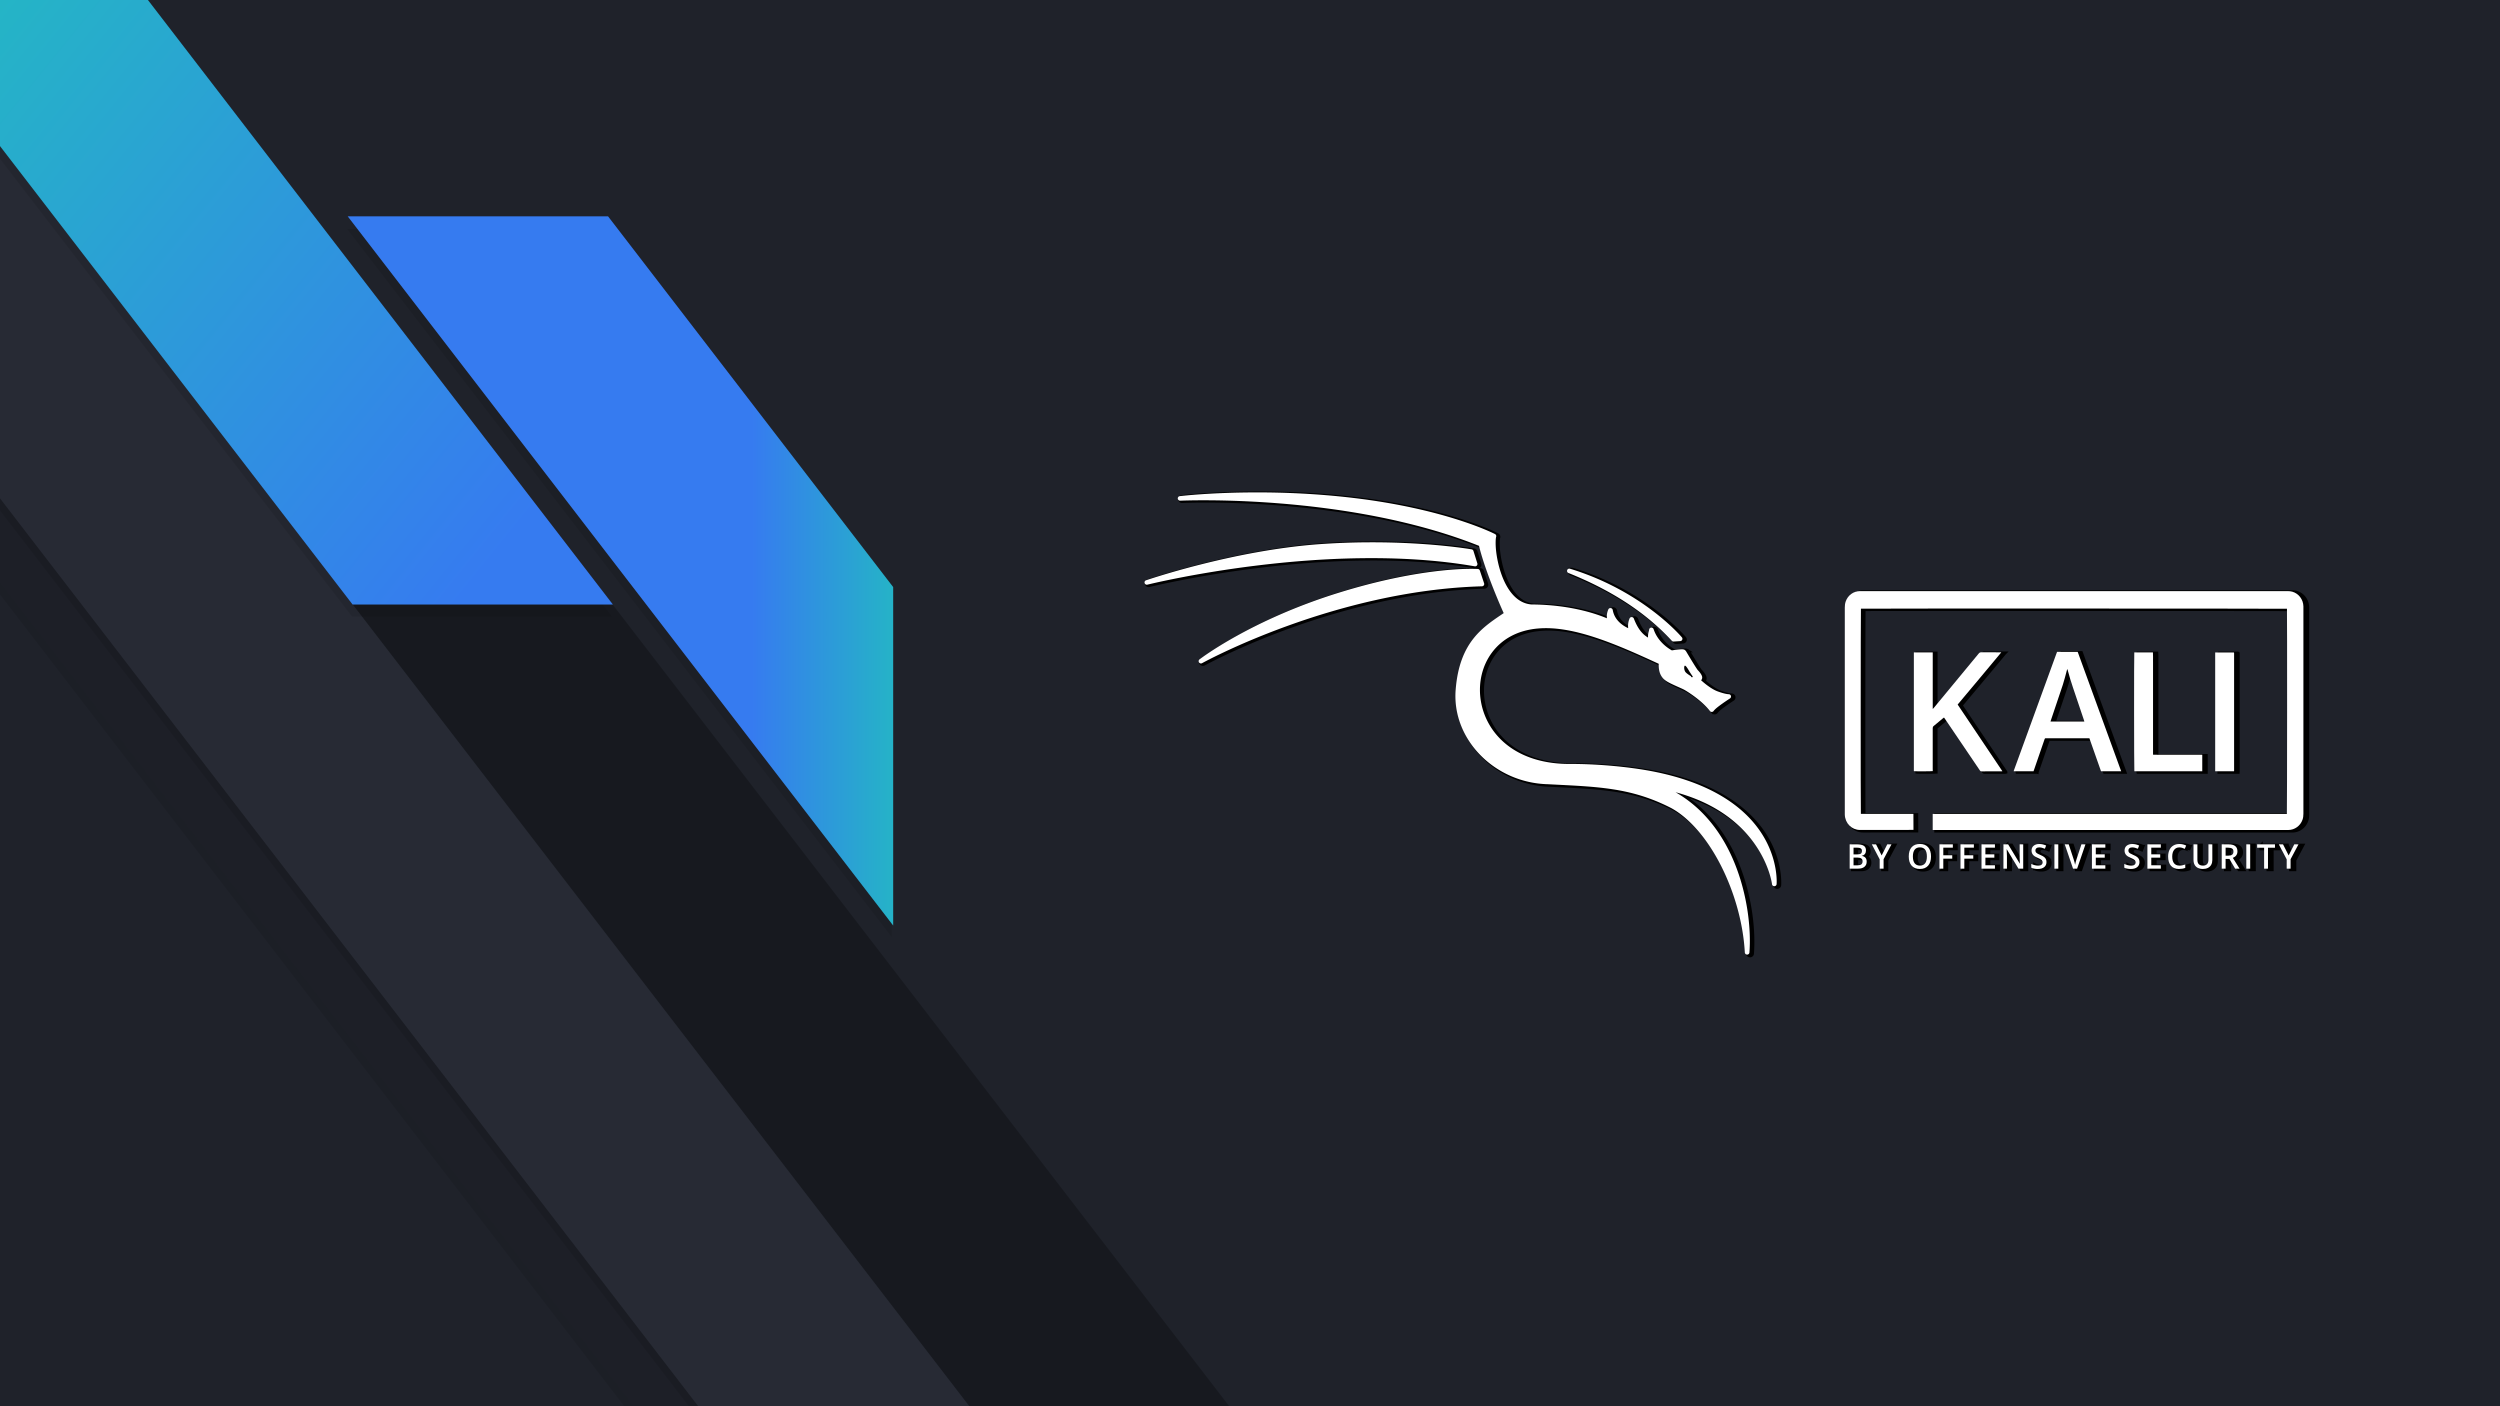 <svg width="3840" height="2160" version="1.1" viewBox="0 0 1016 571.5" xmlns="http://www.w3.org/2000/svg" xmlns:xlink="http://www.w3.org/1999/xlink">
	<defs>
		<linearGradient id="a">
			<stop stop-color="#367bf0" offset="0"/>
			<stop stop-color="#23bac2" offset="1"/>
		</linearGradient>
		<linearGradient id="c" x1="811.47" x2="-151.12" y1="793.59" y2="15.439" gradientUnits="userSpaceOnUse" xlink:href="#a"/>
		<linearGradient id="b" x1="1153.3" x2="1397.2" y1="875.6" y2="875.6" gradientUnits="userSpaceOnUse" xlink:href="#a"/>
		<filter id="h" x="-.013" y="-.011" width="1.027" height="1.022" color-interpolation-filters="sRGB">
			<feGaussianBlur stdDeviation="3.682"/>
		</filter>
		<filter id="g" x="-.013" y="-.011" width="1.026" height="1.022" color-interpolation-filters="sRGB">
			<feGaussianBlur stdDeviation="3.65"/>
		</filter>
		<filter id="f" x="-.025" y="-.023" width="1.05" height="1.047" color-interpolation-filters="sRGB">
			<feGaussianBlur stdDeviation="3.711"/>
		</filter>
		<filter id="e" x="-.028" y="-.021" width="1.055" height="1.042" color-interpolation-filters="sRGB">
			<feGaussianBlur stdDeviation="2.546"/>
		</filter>
		<filter id="d" x="-.057" y="-.097" width="1.115" height="1.194" color-interpolation-filters="sRGB">
			<feGaussianBlur stdDeviation="8.935"/>
		</filter>
		<filter id="i" x="-.025" y="-.063" width="1.05" height="1.126" color-interpolation-filters="sRGB">
			<feGaussianBlur stdDeviation="18.678"/>
		</filter>
	</defs>
	<path d="m0 0h1016v571.5h-1016z" fill="#1f222a" style="paint-order:fill markers stroke"/>
	<path transform="scale(.265)" d="m1929.3 756.11a3.556 3.52 0 0 0-0.348 0.021 3.556 3.52 0 0 0-0.024 0c-69.847 0.101-116 5.654-116.37 5.699-0.002 2.3e-4 -0.262 0.027-0.262 0.027a3.556 3.52 0 0 0 0.602 7.01s254.81-11.912 459 69.324c7.288 30.851 26.523 78.137 37.891 103.27-15.475 10.511-32.08 21.181-45.738 38.113-14.336 17.774-25.169 42.3-28.053 79.805-5.853 76.076 60.079 142.68 141.62 144.73 75.613 3.984 127.02 4.533 189.6 36.635 29.227 16.013 56.454 48.929 76.783 89.137 20.341 40.229 33.834 87.692 36.256 132.45a3.556 3.52 0 0 0 7.098 0.086c0.023-0.137 0-0.322 0-0.459 2.626-34.273-2.488-87.323-23.248-137.79-17.388-42.273-46.115-82.518-90.281-107.76 63.477 17.156 99.822 49.037 120.71 78.172 23.971 33.429 27.478 62.906 27.48 62.93a3.556 3.52 0 0 0 7.08-0.027s3.152-36.47-22.275-76.654c-25.428-40.182-79.408-84.098-191.94-100.44-28.505-4.139-64.478-7.321-100.93-7.412a3.556 3.52 0 0 0-0.055 0c-88.219 1.154-132.7-48.609-139.62-99.652-3.462-25.521 2.597-51.372 17.578-71.404 14.981-20.032 38.817-34.373 71.666-36.914a3.556 3.52 0 0 0 0.023 0c53.936-4.404 119.72 24.455 184.41 54.242-0.064 7.399 0.597 14.864 6.061 21.623 3.658 4.525 10.256 7.669 16.973 10.809 6.717 3.14 13.633 5.984 16.375 7.541 6.234 3.541 27.027 16.748 39.285 32.539a3.556 3.52 0 0 0 5.959-0.488c0.064-0.118 1.927-2.245 4.387-4.281 2.459-2.036 5.576-4.358 8.615-6.523 6.079-4.331 11.838-8.037 11.838-8.037a3.556 3.52 0 0 0-2.019-6.473s-0.868 0.054-3.66-0.475c-2.792-0.527-7.23-1.641-13.545-3.977-5.811-2.149-12.758-6.803-18.113-11.012-2.678-2.104-4.978-4.093-6.605-5.584-0.195-0.179-0.276-0.267-0.451-0.43 1.701-1.515 1.935-3.936 1.592-5.459-0.351-1.556-1.038-2.812-1.807-4.041-1.537-2.457-3.492-4.649-4.842-5.984 0.203 0.2-0.401-0.498-1.004-1.369-0.603-0.871-1.379-2.048-2.252-3.406-1.746-2.717-3.885-6.17-5.967-9.574-4.164-6.808-7.892-13.08-8.289-13.736 0 0-0.905-1.885-2.652-3.039a3.556 3.52 0 0 0-0.883-0.424c-1.972-0.628-3.537-0.48-5.561-0.377-2.023 0.104-4.267 0.342-6.394 0.611-3.554 0.45-5.759 0.847-6.727 1.014-2.394-1.249-21.216-11.562-28.129-32.578a3.556 3.52 0 0 0-6.936 1.184c0.038 1.38-2.07 5.495-1.613 11.715-8.356-4.983-15.545-12.901-21.807-29.211a3.556 3.52 0 0 0-6.633-0.051c-2.398 5.968-2.543 10.967-2.057 14.838-7.937-3.694-20.934-11.826-23.766-27.98a3.556 3.52 0 0 0-6.777-0.773c-2.333 5.444-2.54 9.949-2.148 13.58-14.8-6.281-55.543-20.951-116.33-21.277-11.734-1.067-21.061-6.881-28.721-15.596-7.66-8.715-13.472-20.334-17.592-32.363-4.119-12.031-6.558-24.459-7.66-34.717-1.102-10.258-0.635-18.746 0.135-21.178a3.556 3.52 0 0 0-1.734-4.16s-74.348-38.71-219.69-55.723c-54.491-6.38-105.29-8.333-147.51-8.285h-0.006zm178.66 76.635c-2.938-8.1e-4 -5.907 0.011-8.906 0.033l-0.021-0.004c-22.146 0.165-45.916 0.983-70.896 2.74-133.43 9.386-267.74 55.52-267.74 55.52a3.556 3.52 0 0 0 2.033 6.738s273.98-68.048 502.87-28.158a3.556 3.52 0 0 0 0.619 0.051 3.556 3.52 0 0 0 3.394-4.561l-5.98-19.105a3.556 3.52 0 0 0-2.777-2.422s-61.512-10.807-152.6-10.832zm302.61 40.389a3.556 3.52 0 0 0-1.219 6.777h0.021c62.472 25.133 116.65 58.35 158.65 104.02a3.556 3.52 0 0 0 0.117 0.121 3.556 3.52 0 0 0 2.75 1.027l10.192-0.664a3.556 3.52 0 0 0 2.512-5.75s-59.006-70.766-171.51-105.26c-0.023 0-0.034-0.024-0.055-0.027a3.556 3.52 0 0 0-0.262-0.092 3.556 3.52 0 0 0-0.033 0 3.556 3.52 0 0 0-1.094-0.154h-0.008a3.556 3.52 0 0 0-0.068 0zm-148.86 0.328c-23.55-0.099-96.014 2.841-204.86 36.547-136.59 42.299-214.33 102.43-214.33 102.43a3.556 3.52 0 0 0 3.926 5.846s202.25-111.63 430-117.97a3.556 3.52 0 0 0 3.279-4.623l-6.549-19.605a3.556 3.52 0 0 0-3.135-2.408s-2.94-0.179-8.201-0.207c-0.03-2.3e-4 -0.022 0-0.047 0a3.556 3.52 0 0 0-0.088 0l0.008-0.008zm595.2 34.225c-9.858 0.079-18.512 6.442-21.787 15.916-1.071 3.08-1.381 6.197-1.381 9.428v317.59c0.365 13.234 10.493 23.555 23.32 23.588 26.888 0.038 82.258-0.1 82.258-0.1h0.018l-0.1-24.58h-80.764c-0.429-2.64-0.322-313.43 0.096-314.88 1.962-0.265 368.54-0.259 552.34-0.096h0.012c30.631 0.027 56.186 0.058 74.127 0.094 0.003 1e-5 0.01-1e-5 0.014 0 8.963 0.018 16.031 0.037 20.875 0.057 0.003 1e-5 9e-3 -1e-5 0.012 0 4.833 0.02 7.463 0.041 7.553 0.062 0.394 2.397 0.279 313.22-0.152 314.88h-544.46v0.002h-0.012v24.58h0.012v2e-3s0.847 0.013 1.43 0.016c0.678 0.004 1.136-7e-4 1.656 0.019h543.72c0.614-0.006 1.222-0.037 1.826-0.092 8.996-0.803 16.785-6.848 19.9-15.658 1.07-2.993 1.377-6.077 1.377-9.232v-318.19c-0.205-10.511-7.202-19.743-17.102-22.537h-0.008c-2e-3 -5.7e-4 -0.004-0.001-0.006-0.002l-0.019-0.021c-2.622-0.717-5.237-0.848-7.945-0.848h-656.81zm303.19 93.248c-0.102 0.2-0.189 0.372-0.262 0.529-0.032 0.069-0.051 0.128-0.076 0.191-0.033 0.081-0.073 0.168-0.096 0.244-7e-4 0.002-0.001 0.005-2e-3 0.008-22.065 60.483-44.105 120.99-66.162 181.46-1e-3 0.003-0.003 0.005-0.004 0.008-0.012 0.012-0.011 0.033-0.019 0.047-0.026 0.045-0.054 0.09-0.062 0.145-0.013 0.075-0.014 0.153-0.014 0.213v0.192c0 0.079 0.096 0.116 0.113 0.207h30.289l0.055 0.012c0.001-0.004 0.003-0.006 0.004-0.01h2e-3c0.233-0.687 0.498-1.277 0.701-1.916 8e-4 -0.003 0.001-0.005 0.002-0.008 4.689-13.618 9.384-27.214 14.086-40.844 9e-4 -0.003 1e-3 -0.005 0.002-0.008 0.39-1.093 0.78-2.188 1.16-3.285 8e-4 -0.003 1e-3 -0.005 0.002-0.008 0.38-1.097 0.751-2.195 1.103-3.293 0.28-0.918 0.738-1.399 1.686-1.283 0.307 0.036 0.663 0 0.975 0h66.209c5.985 16.95 11.926 33.778 17.848 50.607h30.992c-9e-4 -0.003-1e-3 -0.005-0.002-0.008h0.006c-22.358-61.235-44.622-122.23-66.842-183.21h-31.693zm-116.49 0.615c-1.727 0-2.815 0.512-3.955 1.883-23.077 27.937-46.212 55.877-69.342 83.781-0.307 0.357-0.707 0.677-1.373 1.305v-69.496c0-5.752 0.097-11.52 0-17.275h-29.022v0.008h-0.006v182.23c2.304 0.413 27.514 0.326 29.068-0.102v-0.01c7e-4 -1e-4 0.003 2e-4 0.004 0v-2.318l-0.08-0.01v-63.562c0-0.621 0.079-1.159 0.256-1.647 0.028-0.075 0.051-0.152 0.084-0.225v-0.002c0.059-0.134 0.128-0.263 0.205-0.389 0.237-0.386 0.563-0.741 0.992-1.082 4.803-3.882 9.54-7.875 14.279-11.838 0.473-0.359 0.93-0.677 1.52-1.117 0.511 0.675 0.943 1.229 1.34 1.836 8.056 11.88 16.119 23.751 24.17 35.611 9.878 14.611 19.773 29.156 29.631 43.697 0.547 0.844 1.05 1.482 2.264 1.482 10.38-0.036 20.748-0.035 31.117-0.035 0.343 0 0.697-0.117 1.244-0.244-0.002-0.002-0.002-0.005-0.004-0.008h0.002c-22.954-34.173-45.814-68.108-68.744-102.25 4.613-5.474 9.075-10.739 13.533-16.139 4.47-5.286 8.922-10.591 13.385-15.914 4.456-5.309 8.879-10.625 13.346-15.94 4.458-5.327 8.923-10.643 13.33-15.955 4.438-5.272 8.845-10.547 13.549-16.234h-0.006c0.002-0.002 4e-3 -0.004 0.006-0.006h-2.615c-9.393 0-18.783 0.057-28.178-0.039zm235.18 0.195c-1e-4 4e-4 1e-4 0.007 0 0.008h-0.004c-0.484 2.279-0.367 180.95 0.096 182.45h104.4v-0.01h0.004v-25.385h-50.361c-4.234 0-8.5 0.038-12.715 0-4.155-0.038-8.293 0.155-12.602-0.1v-142.87l-0.023-0.025c0-4.719 0.168-9.394-0.135-14.068h-28.662zm124.36 0.057v0.006h-2e-3v182.34h28.914c0.001-0.004 7e-4 -6e-3 0.002-0.01 0.047-0.149 0.087-0.262 0.117-0.365 8e-4 -0.003 0.001-7e-3 2e-3 -0.01 0.03-0.105 0.049-0.197 0.049-0.301v-180.6l-0.014 0.002c0-0.283-0.002-0.519-0.098-0.812 0-0.079-0.096-0.1-0.096-0.156 0-0.038-0.115-0.098-0.115-0.098h-28.76zm-814.9 20.34c0.078-0.01 0.16-0.004 0.244 0.012 2.043 0.407 5.903 7.912 9.443 13.272 0.311 0.436 0.627 0.901 0.926 1.268 0 0.034 8e-4 0.053 0.024 0.086 0.4 0.565 0.802 1.151 1.185 1.621 0.193 1.121 0.515 1.805-2.135 1.266-0.224-1.152-0.606-1.486-0.606-1.486s-6.398-3.764-8.359-6.436c-1.962-2.672-2.31-7.343-1.353-9.115 0.175-0.3 0.388-0.457 0.631-0.486zm587.39 5.189c0.15 0.234 0.286 0.424 0.393 0.594 0.001 2e-3 0.003 0.006 0.004 0.008 0.008 0.013 0.01 0.023 0.018 0.035 0.097 0.157 0.174 0.301 0.213 0.447 0.059 0.224 0.124 0.446 0.184 0.67 3.609 13.642 8.162 26.991 12.717 40.344 8e-4 0.003 0.001 0.005 0.002 0.008 1.542 4.522 3.084 9.046 4.588 13.582 7e-4 2e-3 0.001 0.004 2e-3 0.006 1.249 3.774 2.522 7.537 3.799 11.301 1.279 3.769 2.563 7.537 3.836 11.318 0.193 0.673 0.386 1.349 0.619 2.18h-51.996c0.231-0.783 0.426-1.46 0.65-2.135 6.104-18.067 12.295-36.054 18.242-54.17 2.386-7.281 4.187-14.792 6.219-22.217 0.171-0.562 0.281-1.126 0.512-1.971zm-226.37 268.35c-5.511 4e-4 -9.761 1.653-12.725 4.953-2.976 3.306-4.467 8.029-4.467 14.186 0 4.618 0.836 8.443 2.502 11.478 0.001 2e-3 0.003 0.004 0.004 0.006 0.277 0.504 0.578 0.989 0.9 1.449 8e-4 0.001 0.001 0.003 2e-3 0.004 0.323 0.46 0.667 0.898 1.035 1.315 0.002 0.002 0.002 0.004 0.004 0.006 0.368 0.416 0.757 0.806 1.164 1.17 2.863 2.562 6.703 3.84 11.527 3.84 5.456 0 9.661-1.689 12.631-5.047 2.975-3.373 4.463-8.083 4.463-14.166 0-6.088-1.475-10.811-4.451-14.16-0.372-0.42-0.763-0.816-1.174-1.184-0.408-0.365-0.835-0.704-1.281-1.018-0.001-0.001-0.002-0.003-0.004-0.004-0.446-0.313-0.911-0.598-1.395-0.859-2e-3 -0.001-0.004-0.003-0.006-0.004-2.429-1.309-5.339-1.965-8.729-1.965h-0.002zm183.55 0.065c-3.645 0-6.555 0.899-8.719 2.676-2.166 1.787-3.246 4.24-3.246 7.346 0 2.49 0.686 4.612 2.057 6.387 0.34 0.442 0.741 0.872 1.205 1.289 0.003 0.002 0.005 0.004 0.008 0.006 0.23 0.206 0.474 0.411 0.734 0.611 0.002 0.002 0.004 0.004 0.006 0.006 0.261 0.201 0.537 0.397 0.828 0.592 0.003 0.002 5e-3 4e-3 0.008 0.006 0.291 0.194 0.598 0.386 0.92 0.574 0.975 0.572 2.089 1.117 3.344 1.635 1.609 0.665 2.948 1.283 4.014 1.857 1.061 0.573 1.852 1.101 2.367 1.588 1.029 0.976 1.547 2.157 1.547 3.541 0 1.548-0.557 2.784-1.685 3.707-1.12 0.914-2.877 1.375-5.242 1.375-1.606 0-3.357-0.23-5.227-0.688-1.879-0.461-3.638-1.087-5.301-1.889v5.768c0.002 9e-4 0.004 0.001 0.006 2e-3v0.002c0.327 0.161 0.666 0.311 1.016 0.453 2.466 1 5.503 1.514 9.113 1.514 4.134 0 7.373-0.953 9.725-2.836 2.346-1.882 3.522-4.486 3.522-7.801 0-1.696-0.297-3.152-0.875-4.391-0.575-1.25-1.498-2.36-2.744-3.35h0.01c-0.002-0.001-0.004-0.003-0.006-4e-3 -0.313-0.246-0.67-0.497-1.07-0.752l-2e-3 -2e-3c-0.001-7e-4 -0.003-0.001-0.004-0.002-0.401-0.255-0.846-0.515-1.334-0.779-0.982-0.531-2.141-1.083-3.475-1.649-2.392-1.003-4.042-1.817-4.951-2.433-0.922-0.611-1.574-1.258-1.969-1.94-0.409-0.695-0.611-1.524-0.611-2.494 0-1.409 0.5-2.553 1.498-3.4 0.997-0.871 2.465-1.293 4.4-1.293 2.539 0 5.441 0.689 8.693 2.09l1.885-4.965c-0.002-9e-4 -4e-3 -0.001-0.006-0.002v-2e-3c-3.447-1.568-6.935-2.353-10.438-2.353zm142.96 0c-3.646 0-6.546 0.899-8.709 2.676-2.164 1.787-3.252 4.24-3.252 7.346 0 2.49 0.685 4.612 2.053 6.387 0.34 0.442 0.742 0.872 1.205 1.289 0.002 0.002 0.005 0.004 0.008 0.006 0.231 0.208 0.476 0.414 0.738 0.615l0.002 2e-3c0.26 0.2 0.536 0.398 0.826 0.592 0.149 0.1 0.314 0.197 0.471 0.295 0.152 0.095 0.297 0.192 0.457 0.285 0.003 0.002 0.005 0.002 0.008 0.004 0.065 0.038 0.137 0.074 0.203 0.111 0.926 0.529 1.965 1.037 3.135 1.52 1.613 0.665 2.953 1.283 4.018 1.857 1.06 0.573 1.849 1.101 2.365 1.588 1.029 0.976 1.543 2.157 1.543 3.541 0 1.548-0.558 2.784-1.68 3.707-1.122 0.914-2.873 1.375-5.242 1.375-1.604 0-3.358-0.23-5.217-0.688-1.89-0.461-3.647-1.087-5.322-1.889v5.768c0.002 9e-4 4e-3 0.001 0.006 2e-3v0.002c0.328 0.161 0.669 0.311 1.02 0.453 2.473 1 5.509 1.514 9.125 1.514 4.129 0 7.378-0.953 9.725-2.836 2.343-1.882 3.518-4.486 3.518-7.801 0-1.696-0.304-3.152-0.879-4.391-0.59-1.25-1.503-2.359-2.744-3.35-0.002-0.002-0.006-0.002-0.008-4e-3 -0.311-0.246-0.666-0.497-1.066-0.752l-2e-3 -2e-3c-0.001-7e-4 -0.003-0.001-0.004-0.002-0.4-0.255-0.847-0.515-1.336-0.779-0.985-0.531-2.148-1.083-3.49-1.649-1.185-0.503-2.195-0.957-3.022-1.363-0.411-0.202-0.774-0.392-1.094-0.57-0.321-0.179-0.595-0.346-0.822-0.5-0.911-0.611-1.574-1.258-1.969-1.94-0.394-0.695-0.6-1.524-0.6-2.494 0-1.409 0.495-2.553 1.5-3.4 0.996-0.871 2.467-1.293 4.391-1.293 2.551 0 5.45 0.689 8.701 2.09l1.885-4.965c-0.003-0.001-0.005-0.003-0.008-0.004-0.429-0.195-0.859-0.376-1.289-0.547-0.003-0.001-0.005-0.003-0.008-0.004-3.027-1.201-6.079-1.803-9.139-1.803zm72.416 0c-3.547 0-6.647 0.773-9.273 2.322-2.624 1.546-4.634 3.772-6.025 6.682-1.391 2.918-2.088 6.311-2.088 10.182 0 6.163 1.436 10.893 4.305 14.193 0.717 0.831 1.511 1.556 2.383 2.178l2e-3 2e-3c0.434 0.309 0.887 0.592 1.359 0.85 0.002 0.001 0.004 0.003 0.006 0.004 0.472 0.257 0.964 0.489 1.475 0.695 2.054 0.83 4.418 1.246 7.092 1.246 3.622 0 6.873-0.566 9.738-1.652v-5.242c-0.001 4e-4 -0.003 0.002-0.004 0.002v-0.004c-1.56 0.505-3.076 0.906-4.525 1.23-1.443 0.311-2.95 0.463-4.494 0.463-2.23 0-4.135-0.458-5.713-1.375-2e-3 -0.001-0.004-0.003-0.006-0.004-0.629-0.366-1.206-0.807-1.73-1.318l-0.004-0.004-0.002-2e-3c-0.261-0.255-0.509-0.529-0.744-0.82-1.887-2.342-2.834-5.817-2.834-10.377 0-4.383 0.987-7.793 2.951-10.287 1.964-2.49 4.655-3.725 8.08-3.725l0.004-0.004c0.755 0 1.494 0.054 2.217 0.166 0.359 0.056 0.715 0.124 1.066 0.209 2e-3 4e-4 0.004 0.001 0.006 0.002 0.351 0.085 0.7 0.184 1.043 0.299 0.001 5e-4 0.004 0.002 0.006 2e-3 0.684 0.224 1.349 0.466 1.998 0.727 0.003 1e-3 0.005 0.003 0.008 0.004 0.648 0.261 1.279 0.538 1.895 0.834 0.003 0.001 0.005 0.003 0.008 4e-3l2.144-5.074c-0.001-6e-4 -0.003-0.001-0.004-0.002v-2e-3c-3.159-1.605-6.621-2.402-10.338-2.402zm-472.92 0.521 12.107 23.047v14.26h0.014v2e-3h5.996v-14.465l12.164-22.838h-0.014l0.002-0.004h-6.498l-8.631 17.016-8.639-17.012h-0.008l-0.004-0.006h-6.49zm168.65 0v37.309h0.01v0.004h20.652v-5.18h-0.01v-0.004h-14.666v-11.705h13.758v-5.107h-0.014v-2e-3h-13.744v-10.156h14.676v-5.154h-0.01v-0.004h-20.652zm169.73 0.002v37.314h0.012v0.004h20.639v-5.188h-0.012v-0.004h-14.674v-11.705h13.773v-5.104h-0.014v-0.004h-13.76v-10.154h14.686v-5.156h-0.012v-0.004h-20.639zm85.285 0v37.314h0.012v0.004h20.652v-5.188h-0.012v-0.004h-14.668v-11.705h13.754v-5.104h-0.012v-0.004h-13.742v-10.154h14.68v-5.156h-0.012v-0.004h-20.652zm-457.72 2e-3v37.307h0.012v0.006h13.18c4.077 0 7.264-0.931 9.559-2.844 2.286-1.901 3.426-4.526 3.426-7.873 0-2.489-0.611-4.452-1.81-5.908-0.758-0.916-1.782-1.639-3.066-2.174-0.766-0.319-1.627-0.571-2.582-0.758v-0.25c2.062-0.368 3.648-1.281 4.75-2.723 1.088-1.444 1.639-3.26 1.639-5.439 0-3.231-1.112-5.6-3.355-7.094-0.559-0.374-1.209-0.7-1.943-0.981-0.367-0.141-0.754-0.269-1.164-0.387-0.004-0.001-0.009-0.003-0.014-0.004-2.054-0.585-4.653-0.879-7.791-0.879h-10.838zm138.03 0v37.301l-0.004 0.004h0.016l-0.004 0.004h5.93v-15.316h13.758v-5.174h-0.012v-0.002h-13.746v-11.658h14.678v-5.156h-0.014v-0.002h-20.602zm32.338 0v37.301l-0.006 0.004h0.018l-0.004 0.004h5.924v-15.316h13.758v-5.174h-0.014v-0.002h-13.744v-11.658h14.684v-5.156h-0.01v-0.002h-20.605zm66.018 0v37.307h0.01v2e-3h5.42v-19.385c0-2.623-0.136-5.514-0.357-8.678l-0.113-1.65h0.182l17.965 29.715h0.01l0.002 0.004h7.301v-37.305h-0.012v-0.006h-5.461v19.549l-0.021-0.002c0 1.372-0.002 3.286 0.17 5.75 0.097 2.464 0.17 3.888 0.189 4.275h-0.123l-17.912-29.574h-0.01l-0.002-0.002h-7.236zm78.383 0.004v37.309h0.02v0.004h5.971v-37.307h-0.018v-0.006h-5.973zm15.896 0.002 12.734 37.305h0.016l2e-3 0.006h6.299l12.787-37.307h-0.016l0.002-0.004h-6.201l-7.6 23.09c-0.29 0.821-0.655 2.087-1.113 3.783-0.438 1.678-0.773 3.167-0.988 4.441-0.153-0.848-0.426-2.119-0.867-3.84-0.459-1.746-0.867-3.168-1.283-4.277l-7.617-23.195h-0.016v-2e-3h-6.139zm197.93 0v24.043c0 4.276 1.255 7.651 3.769 10.098 1.577 1.538 3.543 2.589 5.904 3.162 0.001 3e-4 0.003 0.002 0.004 0.002 0.466 0.113 0.947 0.208 1.443 0.283 1.01 0.155 2.084 0.234 3.223 0.234 3.046 0 5.673-0.564 7.863-1.67 2.184-1.11 3.857-2.707 5.016-4.766 1.162-2.064 1.736-4.481 1.736-7.234v-24.146h-0.02v-0.004h-5.963v23.549h-0.004c0 6.039-2.808 9.065-8.441 9.065-1.077 0-2.054-0.102-2.926-0.307-0.292-0.069-0.571-0.148-0.84-0.24h-2e-3c-1.075-0.368-1.964-0.919-2.66-1.648-1.401-1.455-2.098-3.725-2.098-6.809v-23.609h-0.018v-2e-3h-5.988zm81.186 2e-3v37.305h0.021v0.004h5.969v-37.307h-0.02v-0.002h-5.971zm16.646 0v5.24h2e-3 10.726v32.064h0.018v0.004h5.961v-32.068h10.727 0.021v-5.238h-0.021v-0.002h-27.434zm-54.441 0.002v37.309h0.019v2e-3h5.967v-14.906h5.875l8.727 14.896h0.019l2e-3 2e-3h6.803l-10.309-16.508c4.732-1.973 7.087-5.268 7.09-9.922v-0.008c-0.002-3.632-1.134-6.344-3.385-8.158-1.423-1.125-3.326-1.901-5.707-2.324-0.202-0.036-0.421-0.059-0.629-0.09-0.276-0.041-0.544-0.087-0.832-0.119-1.031-0.115-2.138-0.174-3.324-0.174h-10.316zm87.754 0 12.117 23.049v14.258h5.994 0.021v-14.465l12.164-22.838h-0.021l0.002-0.002-6.498-2e-3 -8.627 17.01-8.631-17.006h-0.019l-2e-3 -0.004h-6.5zm-551.67 4.649c0.443 0 0.874 0.018 1.289 0.055 2.895 0.262 5.119 1.417 6.688 3.484 1.778 2.362 2.678 5.836 2.678 10.41 0 4.641-0.901 8.134-2.701 10.477-1.82 2.351-4.486 3.529-8.039 3.529-0.89 0-1.725-0.074-2.506-0.223-2.33-0.449-4.174-1.561-5.535-3.334-1.805-2.371-2.713-5.857-2.713-10.445 0-4.574 0.912-8.046 2.742-10.41 1.816-2.368 4.519-3.543 8.098-3.543zm-102.08 0.443h5.162c1.34 0 2.497 0.096 3.477 0.289 0.984 0.197 1.789 0.491 2.416 0.887 1.234 0.782 1.846 2.055 1.846 3.807 0 1.936-0.567 3.301-1.717 4.117-1.143 0.8-2.976 1.215-5.469 1.215h-5.715v-10.314zm571.98 0.068h3.941c0.679 0 1.316 0.029 1.91 0.086 1.771 0.174 3.161 0.604 4.162 1.285 1.359 0.923 2.019 2.434 2.019 4.545 0 2.076-0.61 3.645-1.861 4.701-1.241 1.048-3.264 1.58-6.047 1.58v0.002h-4.125v-12.199zm-571.98 15.191h6.037c0.662 0 1.283 0.029 1.861 0.088 0.278 0.029 0.548 0.063 0.807 0.105 0.001 2e-4 0.003-2e-4 0.004 0 1.337 0.22 2.41 0.624 3.211 1.211 1.31 0.923 1.951 2.374 1.951 4.311 0 2.111-0.62 3.649-1.904 4.633v0.002c-1.281 0.976-3.152 1.471-5.656 1.471h-6.311v-11.82z" color="#000000" color-rendering="auto" dominant-baseline="auto" filter="url(#i)" image-rendering="auto" shape-rendering="auto" solid-color="#000000" stroke="#000" stroke-width="5" style="font-feature-settings:normal;font-variant-alternates:normal;font-variant-caps:normal;font-variant-ligatures:normal;font-variant-numeric:normal;font-variant-position:normal;isolation:auto;mix-blend-mode:normal;shape-padding:0;text-decoration-color:#000000;text-decoration-line:none;text-decoration-style:solid;text-indent:0;text-orientation:mixed;text-transform:none;white-space:normal"/>
	<rect transform="rotate(-37.564)" x="-147.3" y="-125.54" width="107.95" height="942.27" filter="url(#h)" opacity=".3" style="paint-order:normal"/>
	<path d="m141.09 93.075 221.33 287.77v-137.34l-115.7-150.43z" filter="url(#e)" opacity=".3" style="paint-order:normal"/>
	<rect transform="rotate(-37.564)" x="-36.142" y="-135.83" width="83.728" height="948.49" opacity=".25" style="paint-order:normal"/>
	<rect transform="rotate(-37.564)" x="-144.31" y="-89.661" width="21.032" height="921.87" fill="#1d1f27" style="paint-order:normal"/>
	<path transform="scale(.265)" d="m533.24 331.78 836.52 1087.6v-519.07l-437.29-568.57h-399.22z" fill="url(#b)" style="paint-order:normal"/>
	<path d="m-107.73-75.517-85.568 65.811 24.429 31.763 16.487-12.68 550.03 715.15 69.081-53.131z" filter="url(#g)" opacity=".3" style="paint-order:normal"/>
	<path transform="scale(.265)" d="m-407.17-305.42-323.41 248.73 92.33 120.05 62.314-47.926 2078.8 2702.9 261.09-200.81-2171.2-2823z" fill="#272a34" style="paint-order:normal"/>
	<path d="m-45.087-131.39-66.369 51.045 254.53 330.94h105.63z" filter="url(#f)" opacity=".3" style="paint-order:normal"/>
	<path transform="scale(.265)" d="m-170.41-516.58-250.84 192.93 962.01 1250.8h399.22l-1110.4-1443.7z" fill="url(#c)" style="paint-order:normal"/>
	<g transform="matrix(.63 0 0 .624 465.08 121.29)" fill="#f6f6f6" stroke-width=".422">
		<g transform="translate(2.011)" fill="#f6f6f6" stroke-width=".422">
			<g shape-rendering="auto" stroke-width=".422">
				<path transform="translate(-3324.5,-1663.4)" d="m3394.5 1789.7a1.493 1.493 0 0 0-0.148 0.01 1.493 1.493 0 0 0-0.01 0c-29.328 0.043-48.706 2.399-48.863 2.418-6e-4 1e-4 -0.109 0.012-0.109 0.012a1.493 1.493 0 0 0 0.252 2.975s106.99-5.054 192.73 29.412c3.06 13.089 11.137 33.151 15.91 43.814-6.498 4.46-13.47 8.986-19.205 16.17-6.02 7.541-10.568 17.947-11.779 33.859-2.457 32.277 25.226 60.533 59.463 61.404 31.749 1.69 53.334 1.923 79.611 15.543 12.272 6.794 23.704 20.759 32.24 37.818 8.541 17.068 14.206 37.205 15.223 56.195a1.493 1.493 0 0 0 2.98 0.037c0.01-0.058 0-0.137 0-0.195 1.103-14.541-1.045-37.048-9.762-58.461-7.301-17.935-19.363-35.01-37.908-45.721 26.653 7.279 41.914 20.805 50.686 33.166 10.065 14.183 11.538 26.689 11.539 26.699a1.493 1.493 0 0 0 2.973-0.012s1.323-15.473-9.354-32.522c-10.677-17.048-33.342-35.681-80.594-42.615-11.969-1.756-27.074-3.106-42.381-3.144a1.493 1.493 0 0 0-0.023 0c-37.042 0.49-55.718-20.623-58.625-42.279-1.454-10.828 1.091-21.796 7.381-30.295 6.29-8.499 16.299-14.584 30.092-15.662a1.493 1.493 0 0 0 0.01 0c22.647-1.869 50.27 10.376 77.432 23.014-0.027 3.139 0.251 6.306 2.545 9.174 1.536 1.92 4.307 3.254 7.127 4.586s5.724 2.539 6.875 3.199c2.618 1.502 11.349 7.105 16.496 13.805a1.493 1.493 0 0 0 2.502-0.207c0.027-0.05 0.809-0.952 1.842-1.817 1.033-0.864 2.341-1.849 3.617-2.768 2.553-1.837 4.971-3.41 4.971-3.41a1.493 1.493 0 0 0-0.848-2.746s-0.365 0.023-1.537-0.201c-1.172-0.224-3.036-0.697-5.688-1.687-2.44-0.912-5.357-2.886-7.606-4.672-1.124-0.893-2.09-1.737-2.773-2.369-0.082-0.076-0.116-0.112-0.19-0.182 0.714-0.643 0.812-1.67 0.668-2.316-0.147-0.66-0.435-1.194-0.758-1.715-0.645-1.043-1.466-1.972-2.033-2.539 0.085 0.085-0.169-0.21-0.422-0.58-0.253-0.37-0.579-0.869-0.945-1.445-0.733-1.153-1.632-2.618-2.506-4.062-1.748-2.888-3.314-5.55-3.481-5.828 0 0-0.38-0.799-1.113-1.289a1.493 1.493 0 0 0-0.371-0.18c-0.828-0.266-1.484-0.204-2.334-0.16-0.85 0.044-1.792 0.146-2.686 0.26-1.492 0.191-2.418 0.359-2.824 0.43-1.005-0.53-8.908-4.905-11.811-13.822a1.493 1.493 0 0 0-2.912 0.502c0.016 0.586-0.869 2.332-0.678 4.971-3.509-2.114-6.527-5.473-9.156-12.393a1.493 1.493 0 0 0-2.785-0.022c-1.007 2.532-1.068 4.653-0.863 6.295-3.333-1.567-8.789-5.017-9.979-11.871a1.493 1.493 0 0 0-2.846-0.328c-0.98 2.31-1.067 4.221-0.902 5.762-6.214-2.665-23.322-8.889-48.844-9.027-4.927-0.453-8.843-2.92-12.059-6.617-3.216-3.698-5.657-8.626-7.387-13.73-1.73-5.104-2.754-10.378-3.217-14.73s-0.266-7.953 0.057-8.984a1.493 1.493 0 0 0-0.729-1.766s-31.218-16.423-92.244-23.641c-22.881-2.707-44.211-3.536-61.938-3.516zm71.266 32.527c-9.299 0.07-19.279 0.417-29.768 1.162-56.026 3.982-112.42 23.555-112.42 23.555a1.493 1.493 0 0 0 0.854 2.859s115.04-28.871 211.15-11.947a1.493 1.493 0 0 0 0.26 0.022 1.493 1.493 0 0 0 1.426-1.935l-2.512-8.105a1.493 1.493 0 0 0-1.166-1.027s-27.521-4.886-67.814-4.582zm130.84 17.123a1.493 1.493 0 0 0-0.029 0 1.493 1.493 0 0 0-0.512 2.875h0.01c26.231 10.663 48.981 24.757 66.617 44.133a1.493 1.493 0 0 0 0.049 0.051 1.493 1.493 0 0 0 1.154 0.436l4.279-0.281a1.493 1.493 0 0 0 1.055-2.439s-24.776-30.024-72.014-44.658c-0.01 0-0.015-0.01-0.023-0.012a1.493 1.493 0 0 0-0.109-0.039 1.493 1.493 0 0 0-0.014 0 1.493 1.493 0 0 0-0.459-0.066zm-62.533 0.139c-9.888-0.042-40.315 1.206-86.016 15.506-57.354 17.946-89.996 43.457-89.996 43.457a1.493 1.493 0 0 0 1.648 2.481s84.921-47.363 180.55-50.051a1.493 1.493 0 0 0 1.377-1.961l-2.75-8.318a1.493 1.493 0 0 0-1.316-1.022s-1.234-0.076-3.443-0.088c-0.013-1e-4 -0.01 0-0.02 0a1.493 1.493 0 0 0-0.037 0zm137.21 63.086c0.858 0.173 2.478 3.357 3.965 5.631 0.131 0.185 0.263 0.382 0.389 0.537 0 0.014 0 0.023 0.01 0.037 0.168 0.24 0.337 0.488 0.498 0.688 0.081 0.475 0.216 0.766-0.896 0.537-0.094-0.489-0.254-0.631-0.254-0.631s-2.686-1.597-3.51-2.73c-0.824-1.133-0.97-3.115-0.568-3.867 0.098-0.17 0.223-0.231 0.371-0.201z" color="#000000" color-rendering="auto" dominant-baseline="auto" fill="#fff" image-rendering="auto" solid-color="#000000" style="font-feature-settings:normal;font-variant-alternates:normal;font-variant-caps:normal;font-variant-ligatures:normal;font-variant-numeric:normal;font-variant-position:normal;isolation:auto;mix-blend-mode:normal;shape-padding:0;text-decoration-color:#000000;text-decoration-line:none;text-decoration-style:solid;text-indent:0;text-orientation:mixed;text-transform:none;white-space:normal"/>
			</g>
		</g>
	</g>
	<g transform="matrix(.498 0 0 .51 715.43 166.13)" clip-rule="evenodd" fill-rule="evenodd">
		<path d="m81.17 145.29c-5.233 0.041-9.826 3.344-11.564 8.264-0.568 1.6-0.734 3.219-0.734 4.896v164.92c0.194 6.872 5.57 12.231 12.379 12.248 14.273 0.019 43.666-0.051 43.666-0.051l-0.053-12.764h-42.871c-0.228-1.371-0.171-162.77 0.051-163.51 1.313-0.183 346.9-0.117 347.66 0.061 0.209 1.245 0.149 162.66-0.08 163.51h-289.02v12.766s1.128-1e-3 1.645 0.018h288.62c5.176-0.051 9.763-3.298 11.527-8.178 0.568-1.554 0.73-3.156 0.73-4.795v-165.23c-0.109-5.458-3.823-10.252-9.078-11.703h-0.018c-1.392-0.372-2.779-0.439-4.217-0.439zm160.93 48.426c-0.108 0.207-0.186 0.358-0.229 0.5-11.713 31.409-23.414 62.832-35.123 94.236-0.051 0.051-0.051 0.149-0.051 0.209v0.1c0 0.041 0.051 0.06 0.06 0.107h16.078l0.029 6e-3c0.124-0.358 0.267-0.667 0.375-1 2.49-7.073 4.982-14.134 7.479-21.213 0.415-1.138 0.828-2.281 1.203-3.424 0.149-0.477 0.392-0.726 0.895-0.666 0.163 0.019 0.352 0 0.518 0h35.145c3.177 8.802 6.332 17.54 9.475 26.279h16.451c-11.868-31.798-23.685-63.47-35.48-95.135zm-61.836 0.32c-0.917 0-1.495 0.267-2.1 0.979-12.25 14.507-24.53 29.016-36.809 43.506-0.163 0.186-0.375 0.352-0.729 0.678v-36.088c0-2.987 0.051-5.984 0-8.973h-15.406v94.629c1.223 0.215 14.605 0.17 15.43-0.053v-1.203l-0.043-6e-3v-33.008c0-0.744 0.21-1.268 0.818-1.74 2.549-2.016 5.064-4.088 7.58-6.146 0.251-0.186 0.494-0.352 0.807-0.58 0.271 0.351 0.5 0.638 0.711 0.953 4.276 6.169 8.557 12.333 12.83 18.492 5.244 7.587 10.496 15.14 15.729 22.691 0.291 0.438 0.557 0.77 1.201 0.77 5.51-0.019 11.014-0.018 16.518-0.018 0.182 0 0.37-0.061 0.66-0.127-12.185-17.746-24.32-35.37-36.492-53.1 2.449-2.843 4.817-5.577 7.184-8.381 2.373-2.745 4.737-5.5 7.106-8.264 2.365-2.757 4.713-5.518 7.084-8.277 2.366-2.766 4.737-5.527 7.076-8.285 2.356-2.738 4.694-5.476 7.191-8.43h-1.389c-4.986 0-9.97 0.03-14.957-0.019zm124.84 0.1c-0.257 1.183-0.195 93.964 0.051 94.742h55.42v-13.184h-26.734c-2.247 0-4.511 0.019-6.748 0-2.205-0.019-4.402 0.082-6.689-0.051v-74.188l-0.014-0.014c0-2.45 0.091-4.879-0.07-7.307zm66.014 0.029v94.686h15.348c0.051-0.159 0.09-0.244 0.09-0.352v-93.781l-8e-3 2e-3c0-0.147 2.1e-4 -0.269-0.051-0.422 0-0.041-0.053-0.051-0.053-0.08 0-0.019-0.06-0.053-0.06-0.053zm-120.77 13.252c0.163 0.249 0.29 0.401 0.334 0.564 2.574 9.609 6.091 18.932 9.285 28.357 1.327 3.922 2.702 7.822 4.053 11.746 0.103 0.351 0.205 0.703 0.33 1.137h-27.605c0.123-0.409 0.228-0.762 0.348-1.113 3.24-9.382 6.527-18.722 9.684-28.129 1.267-3.781 2.222-7.681 3.301-11.537 0.091-0.292 0.149-0.586 0.271-1.025zm-120.16 139.35c-2.926 0-5.181 0.859-6.754 2.572-1.579 1.717-2.371 4.168-2.371 7.365 0 3.197 0.787 5.665 2.357 7.402 1.567 1.736 3.811 2.602 6.736 2.602 2.896 0 5.129-0.877 6.705-2.621 1.579-1.751 2.369-4.197 2.369-7.356 0-3.162-0.784-5.614-2.363-7.354-1.574-1.741-3.8-2.611-6.68-2.611zm97.432 0.033c-1.935 0-3.48 0.466-4.629 1.389-1.149 0.928-1.723 2.204-1.723 3.816 0 1.293 0.364 2.395 1.092 3.316 0.721 0.919 1.968 1.732 3.74 2.447 1.708 0.69 2.842 1.284 3.391 1.791 0.546 0.507 0.82 1.119 0.82 1.838 0 0.804-0.296 1.446-0.895 1.926-0.594 0.475-1.526 0.715-2.781 0.715-0.852 0-1.783-0.12-2.775-0.357-0.998-0.24-1.932-0.564-2.814-0.98v2.994c1.396 0.675 3.188 1.022 5.377 1.022 2.195 0 3.914-0.495 5.162-1.473 1.246-0.977 1.869-2.33 1.869-4.051 0-0.881-0.158-1.636-0.465-2.279-0.305-0.649-0.796-1.226-1.457-1.74h6e-3c-0.668-0.513-1.712-1.067-3.127-1.654-1.27-0.521-2.146-0.943-2.629-1.264-0.489-0.317-0.836-0.654-1.045-1.008-0.217-0.361-0.324-0.791-0.324-1.295 0-0.731 0.265-1.325 0.795-1.766 0.529-0.452 1.309-0.672 2.336-0.672 1.348 0 2.889 0.359 4.615 1.086l1-2.578c-1.83-0.814-3.68-1.223-5.539-1.223zm75.889 0c-1.936 0-3.475 0.466-4.623 1.389-1.149 0.928-1.727 2.204-1.727 3.816 0 1.293 0.364 2.395 1.09 3.316 0.721 0.919 1.967 1.732 3.74 2.447 1.713 0.69 2.841 1.284 3.391 1.791 0.546 0.507 0.82 1.119 0.82 1.838 0 0.804-0.297 1.446-0.893 1.926-0.596 0.475-1.526 0.715-2.783 0.715-0.851 0-1.781-0.12-2.768-0.357-1.004-0.24-1.937-0.564-2.826-0.98v2.994c1.402 0.675 3.193 1.022 5.385 1.022 2.192 0 3.916-0.495 5.162-1.473 1.244-0.977 1.867-2.33 1.867-4.051 0-0.881-0.162-1.636-0.467-2.279-0.313-0.649-0.798-1.226-1.457-1.74-0.664-0.513-1.71-1.067-3.135-1.654-1.255-0.521-2.139-0.943-2.621-1.264-0.483-0.317-0.835-0.654-1.045-1.008-0.209-0.361-0.318-0.791-0.318-1.295 0-0.731 0.263-1.325 0.797-1.766 0.529-0.452 1.309-0.672 2.33-0.672 1.354 0 2.893 0.359 4.619 1.086l1-2.578c-1.832-0.814-3.683-1.223-5.539-1.223zm38.439 0c-1.883 0-3.529 0.401-4.924 1.205-1.393 0.803-2.459 1.96-3.197 3.471-0.738 1.515-1.107 3.277-1.107 5.287 0 3.2 0.76 5.655 2.283 7.369 1.519 1.723 3.7 2.582 6.535 2.582 1.922 0 3.649-0.293 5.17-0.857v-2.723c-0.828 0.262-1.631 0.47-2.4 0.639-0.766 0.161-1.567 0.242-2.387 0.242-1.897 0-3.349-0.612-4.356-1.832-1.002-1.216-1.504-3.021-1.504-5.389 0-2.276 0.524-4.047 1.566-5.342 1.043-1.293 2.471-1.934 4.289-1.934l2e-3 -2e-3c0.802 0 1.57 0.112 2.303 0.352 0.728 0.233 1.418 0.506 2.074 0.814l1.139-2.635c-1.677-0.833-3.513-1.248-5.486-1.248zm-251.03 0.271 6.426 11.967v7.404h3.184v-7.512l6.457-11.859h-3.449l-4.584 8.842-4.59-8.842zm55.191 0v19.371l-2e-3 2e-3h3.148v-7.953h7.303v-2.688h-7.303v-6.055h7.791v-2.678zm17.166 0v19.371l-2e-3 2e-3h3.144v-7.953h7.303v-2.688h-7.303v-6.055h7.795v-2.678zm17.164 0v19.373h10.963v-2.689h-7.791v-6.08h7.303v-2.652h-7.303v-5.275h7.791v-2.676zm17.879 0v19.373h2.877v-10.066c0-1.362-0.072-2.863-0.189-4.506l-0.061-0.857h0.102l9.537 15.432h3.875v-19.371h-2.898v10.15h-0.012c0 0.712 6.9e-4 1.705 0.092 2.984 0.051 1.279 0.089 2.019 0.1 2.221h-0.07l-9.51-15.359zm72.221 0v19.377h10.955v-2.693h-7.795v-6.08h7.311v-2.65h-7.311v-5.275h7.795v-2.678zm45.271 0v19.377h10.963v-2.693h-7.793v-6.08h7.301v-2.65h-7.301v-5.275h7.793v-2.678zm-242.97 2e-3v19.373h6.996c2.164 0 3.856-0.483 5.074-1.477 1.214-0.987 1.818-2.35 1.818-4.088 0-1.293-0.324-2.312-0.961-3.068-0.643-0.76-1.64-1.263-2.998-1.522v-0.131c1.095-0.191 1.936-0.665 2.522-1.414 0.577-0.75 0.869-1.692 0.869-2.824 0-1.678-0.591-2.908-1.781-3.684-1.187-0.776-3.12-1.166-5.785-1.166zm167.09 2e-3v19.373h3.17v-19.373zm8.436 0 6.762 19.373h3.344l6.787-19.373h-3.291l-4.033 11.99c-0.154 0.426-0.346 1.084-0.59 1.965-0.235 0.881-0.415 1.662-0.529 2.328-0.081-0.44-0.227-1.111-0.465-2.018-0.244-0.907-0.461-1.645-0.682-2.221l-4.043-12.045zm105.07 0v12.484c0 2.22 0.666 3.973 2 5.244 1.337 1.275 3.2 1.91 5.604 1.91 1.617 0 3.011-0.293 4.174-0.867 1.16-0.576 2.047-1.406 2.662-2.475 0.617-1.072 0.922-2.326 0.922-3.756v-12.539h-3.166v12.227l-2e-3 2e-3c0 3.136-1.49 4.707-4.481 4.707-1.535 0-2.683-0.385-3.422-1.143-0.744-0.756-1.113-1.934-1.113-3.535v-12.26zm43.096 0v19.373h3.168v-19.373zm8.836 0v2.721h5.693v16.652h3.164v-16.652h5.705v-2.721zm-28.9 2e-3v19.373h3.168v-7.74h3.127l4.635 7.736h3.611l-5.473-8.572c2.512-1.025 3.762-2.736 3.764-5.152v-4e-3c-8.6e-4 -1.886-0.602-3.294-1.797-4.236-1.205-0.932-3.058-1.404-5.559-1.404zm46.584 0 6.432 11.967v7.404h3.182v-7.512l6.457-11.859h-3.447l-4.586 8.842-4.588-8.842zm-292.85 2.412c1.883 0 3.293 0.608 4.248 1.84 0.944 1.227 1.422 3.031 1.422 5.406 0 2.41-0.478 4.223-1.434 5.439-0.966 1.221-2.382 1.834-4.268 1.834-1.889 0-3.316-0.617-4.283-1.85-0.958-1.231-1.439-3.041-1.439-5.424 0-2.375 0.484-4.178 1.455-5.406 0.964-1.23 2.399-1.84 4.299-1.84zm-54.186 0.23h2.74c1.435 0 2.476 0.202 3.143 0.613 0.655 0.406 0.98 1.067 0.98 1.977 0 1.006-0.302 1.713-0.912 2.137-0.607 0.415-1.579 0.631-2.902 0.631h-3.049zm303.62 0.035h2.092c1.442 0 2.523 0.239 3.234 0.713 0.721 0.479 1.072 1.266 1.072 2.361 0 1.078-0.324 1.893-0.988 2.441-0.658 0.544-1.735 0.82-3.211 0.82h-2.199zm-303.62 7.888h3.205c1.406 0 2.456 0.245 3.137 0.732 0.695 0.479 1.037 1.233 1.037 2.238 0 1.096-0.33 1.893-1.012 2.404v2e-3c-0.68 0.507-1.675 0.764-3.004 0.764h-3.363z" filter="url(#d)" opacity=".3" stroke-width=".789"/>
		<path d="m434.03 145.73c-1.392-0.372-2.78-0.441-4.218-0.441h-348.65c-5.233 0.041-9.827 3.345-11.565 8.265-0.568 1.6-0.733 3.219-0.733 4.896v164.92c0.194 6.872 5.57 12.231 12.379 12.248 14.273 0.019 43.665-0.051 43.665-0.051l-0.052-12.763h-42.871c-0.228-1.371-0.17-162.77 0.052-163.51 1.313-0.183 346.9-0.117 347.66 0.06 0.209 1.245 0.149 162.66-0.08 163.51h-289.02v12.764s1.128 0 1.644 0.019h288.62c5.176-0.051 9.762-3.298 11.526-8.178 0.568-1.554 0.732-3.157 0.732-4.795v-165.23c-0.109-5.458-3.824-10.253-9.079-11.704zm-293.42 141.77v-33.007c0-0.744 0.209-1.267 0.817-1.739 2.549-2.016 5.064-4.089 7.58-6.147 0.251-0.186 0.495-0.352 0.808-0.58 0.271 0.351 0.5 0.638 0.71 0.953 4.276 6.169 8.556 12.332 12.829 18.491 5.244 7.587 10.496 15.14 15.729 22.692 0.291 0.438 0.557 0.771 1.202 0.771 5.51-0.019 11.014-0.019 16.517-0.019 0.182 0 0.37-0.06 0.66-0.126-12.185-17.746-24.32-35.369-36.492-53.099 2.449-2.843 4.818-5.579 7.184-8.382 2.373-2.745 4.737-5.499 7.105-8.263 2.365-2.757 4.713-5.519 7.084-8.278 2.366-2.766 4.737-5.526 7.076-8.284 2.356-2.738 4.695-5.476 7.192-8.43h-1.388c-4.986 0-9.97 0.03-14.957-0.019-0.917 0-1.495 0.266-2.1 0.977-12.25 14.507-24.53 29.016-36.808 43.506-0.163 0.186-0.375 0.352-0.728 0.678v-36.088c0-2.987 0.051-5.983 0-8.972h-15.406v94.628c1.223 0.215 14.605 0.171 15.43-0.051v-1.204zm82.258 1.37c0.124-0.358 0.266-0.666 0.374-0.999 2.49-7.073 4.982-14.134 7.478-21.213 0.415-1.138 0.828-2.282 1.204-3.424 0.149-0.477 0.392-0.726 0.895-0.666 0.163 0.019 0.352 0 0.518 0h35.144c3.177 8.802 6.332 17.54 9.475 26.279h16.452c-11.868-31.798-23.686-63.47-35.481-95.134h-16.823c-0.108 0.207-0.187 0.359-0.23 0.501-11.713 31.409-23.413 62.831-35.122 94.235-0.051 0.051-0.051 0.149-0.051 0.209v0.101c0 0.041 0.051 0.06 0.06 0.108h16.078zm14.223-40.766c3.24-9.382 6.526-18.722 9.683-28.129 1.267-3.781 2.222-7.68 3.3-11.536 0.091-0.292 0.149-0.585 0.271-1.025 0.163 0.249 0.29 0.4 0.334 0.564 2.574 9.609 6.091 18.932 9.286 28.358 1.327 3.922 2.701 7.82 4.052 11.744 0.103 0.351 0.204 0.702 0.329 1.137h-27.605c0.123-0.409 0.228-0.761 0.347-1.112zm83.301-46.666c0-2.45 0.09-4.879-0.071-7.306h-15.215c-0.257 1.183-0.194 93.963 0.051 94.741h55.419v-13.182h-26.733c-2.247 0-4.512 0.019-6.75 0-2.205-0.019-4.402 0.081-6.689-0.051v-74.188zm66.157-6.723c0-0.147 0-0.269-0.051-0.422 0-0.041-0.051-0.051-0.051-0.081 0-0.019-0.061-0.051-0.061-0.051h-15.267v94.685h15.348c0.051-0.159 0.09-0.244 0.09-0.351v-93.781z" fill="#fff" stroke-width=".525"/>
		<path d="m82.764 356.29v-0.13c1.095-0.191 1.935-0.666 2.521-1.415 0.577-0.75 0.869-1.691 0.869-2.823 0-1.678-0.59-2.909-1.781-3.684-1.187-0.776-3.12-1.167-5.785-1.167h-5.753v19.373h6.996c2.164 0 3.855-0.483 5.073-1.476 1.214-0.987 1.82-2.35 1.82-4.088 0-1.293-0.324-2.312-0.961-3.068-0.643-0.76-1.64-1.263-2.998-1.521zm-6.763-6.573h2.741c1.435 0 2.476 0.203 3.142 0.614 0.655 0.406 0.98 1.067 0.98 1.977 0 1.006-0.302 1.714-0.912 2.138-0.607 0.415-1.579 0.631-2.903 0.631h-3.049zm6.368 13.301c-0.68 0.507-1.674 0.764-3.003 0.764h-3.365v-6.14h3.205c1.406 0 2.456 0.244 3.138 0.732 0.695 0.479 1.036 1.233 1.036 2.239 0 1.096-0.329 1.894-1.011 2.405zm16.575-7.107-4.588-8.842h-3.445l6.426 11.968v7.405h3.183v-7.513l6.458-11.859h-3.449zm31.242-9.146c-2.926 0-5.182 0.858-6.755 2.572-1.579 1.717-2.371 4.169-2.371 7.366 0 3.197 0.788 5.663 2.358 7.401 1.567 1.736 3.811 2.602 6.736 2.602 2.896 0 5.128-0.877 6.705-2.62 1.579-1.751 2.369-4.197 2.369-7.356 0-3.162-0.783-5.614-2.363-7.354-1.574-1.741-3.801-2.611-6.68-2.611zm4.238 15.409c-0.966 1.221-2.381 1.833-4.268 1.833-1.889 0-3.317-0.617-4.284-1.849-0.958-1.231-1.44-3.041-1.44-5.424 0-2.375 0.483-4.178 1.455-5.406 0.964-1.23 2.399-1.84 4.298-1.84 1.883 0 3.294 0.609 4.249 1.84 0.944 1.227 1.421 3.031 1.421 5.406 0 2.41-0.478 4.224-1.433 5.44zm11.678 4.268h3.148v-7.953h7.302v-2.686h-7.302v-6.055h7.79v-2.677h-10.936v19.37zm17.165 0h3.146v-7.953h7.301v-2.686h-7.301v-6.055h7.795v-2.677h-10.938v19.37zm17.167 0h10.963v-2.69h-7.792v-6.079h7.302v-2.652h-7.302v-5.275h7.792v-2.677h-10.963zm31.109-9.219c0 0.712 0 1.706 0.091 2.986 0.051 1.279 0.09 2.019 0.101 2.22h-0.071l-9.509-15.359h-3.842v19.373h2.876v-10.067c0-1.362-0.071-2.862-0.188-4.505l-0.06-0.859h0.101l9.538 15.433h3.875v-19.373h-2.898v10.152zm19.992-0.052c-0.668-0.513-1.712-1.066-3.127-1.654-1.27-0.521-2.145-0.944-2.628-1.264-0.489-0.317-0.836-0.654-1.046-1.008-0.217-0.361-0.325-0.792-0.325-1.296 0-0.731 0.266-1.325 0.796-1.765 0.529-0.452 1.307-0.672 2.334-0.672 1.348 0 2.89 0.358 4.616 1.086l1-2.578c-1.83-0.814-3.681-1.222-5.54-1.222-1.935 0-3.479 0.466-4.628 1.389-1.149 0.928-1.724 2.202-1.724 3.815 0 1.293 0.364 2.395 1.091 3.316 0.721 0.919 1.969 1.732 3.741 2.447 1.708 0.69 2.841 1.285 3.39 1.792 0.546 0.507 0.821 1.12 0.821 1.838 0 0.804-0.296 1.446-0.895 1.926-0.594 0.475-1.527 0.713-2.782 0.713-0.852 0-1.783-0.119-2.775-0.356-0.997-0.24-1.93-0.565-2.813-0.981v2.995c1.396 0.675 3.189 1.021 5.377 1.021 2.195 0 3.913-0.494 5.161-1.472 1.246-0.977 1.87-2.33 1.87-4.051 0-0.881-0.158-1.636-0.465-2.279-0.305-0.649-0.796-1.225-1.457-1.739zm8.386 9.275h3.17v-19.373h-3.17zm18.005-7.383c-0.154 0.426-0.347 1.084-0.59 1.965-0.235 0.881-0.415 1.663-0.529 2.329-0.081-0.44-0.228-1.111-0.465-2.018-0.244-0.907-0.46-1.646-0.681-2.222l-4.043-12.044h-3.258l6.76 19.372h3.344l6.789-19.372h-3.291zm12.607 7.383h10.956v-2.693h-7.795v-6.079h7.31v-2.652h-7.31v-5.275h7.795v-2.677h-10.956zm36.885-9.275c-0.664-0.513-1.71-1.066-3.135-1.654-1.255-0.521-2.139-0.944-2.62-1.264-0.483-0.317-0.836-0.654-1.046-1.008-0.209-0.361-0.317-0.792-0.317-1.296 0-0.731 0.262-1.325 0.795-1.765 0.529-0.452 1.311-0.672 2.332-0.672 1.354 0 2.892 0.358 4.618 1.086l1-2.578c-1.832-0.814-3.682-1.222-5.538-1.222-1.936 0-3.476 0.466-4.623 1.389-1.149 0.928-1.726 2.202-1.726 3.815 0 1.293 0.364 2.395 1.09 3.316 0.721 0.919 1.966 1.732 3.74 2.447 1.713 0.69 2.843 1.285 3.392 1.792 0.546 0.507 0.819 1.12 0.819 1.838 0 0.804-0.296 1.446-0.892 1.926-0.596 0.475-1.525 0.713-2.783 0.713-0.851 0-1.782-0.119-2.769-0.356-1.004-0.24-1.936-0.565-2.825-0.981v2.995c1.402 0.675 3.193 1.021 5.385 1.021 2.192 0 3.915-0.494 5.161-1.472 1.244-0.977 1.867-2.33 1.867-4.051 0-0.881-0.16-1.636-0.465-2.279-0.313-0.649-0.799-1.225-1.458-1.739zm8.387 9.275h10.962v-2.693h-7.793v-6.079h7.302v-2.652h-7.302v-5.275h7.793v-2.677h-10.962zm26.111-16.931c0.802 0 1.57 0.112 2.303 0.351 0.728 0.233 1.418 0.506 2.074 0.814l1.14-2.635c-1.677-0.833-3.514-1.248-5.487-1.248-1.883 0-3.529 0.401-4.923 1.206-1.393 0.803-2.459 1.959-3.198 3.47-0.738 1.515-1.108 3.277-1.108 5.287 0 3.2 0.762 5.656 2.285 7.37 1.519 1.723 3.699 2.581 6.534 2.581 1.922 0 3.65-0.292 5.171-0.856v-2.722c-0.828 0.262-1.632 0.47-2.402 0.639-0.766 0.161-1.567 0.241-2.386 0.241-1.897 0-3.35-0.613-4.356-1.832-1.002-1.216-1.503-3.02-1.503-5.388 0-2.276 0.523-4.047 1.566-5.342 1.043-1.293 2.471-1.935 4.29-1.935zm23.704 9.788c0 3.136-1.491 4.707-4.481 4.707-1.535 0-2.682-0.385-3.421-1.143-0.744-0.756-1.113-1.933-1.113-3.534v-12.26h-3.178v12.485c0 2.22 0.666 3.973 2.001 5.244 1.337 1.275 3.201 1.909 5.604 1.909 1.617 0 3.01-0.292 4.173-0.866 1.16-0.576 2.047-1.405 2.662-2.474 0.617-1.072 0.922-2.327 0.922-3.757v-12.539h-3.165v12.228zm23.67-6.584c0-1.888-0.601-3.297-1.797-4.239-1.205-0.932-3.057-1.404-5.558-1.404h-5.477v19.373h3.168v-7.74h3.127l4.634 7.736h3.612l-5.473-8.572c2.513-1.025 3.765-2.737 3.765-5.156zm-7.464 3.37h-2.201v-6.336h2.091c1.442 0 2.523 0.24 3.235 0.713 0.721 0.479 1.072 1.264 1.072 2.36 0 1.078-0.324 1.893-0.989 2.441-0.659 0.544-1.733 0.82-3.21 0.82zm14.695 10.357h3.169v-19.372h-3.169zm8.837-16.651h5.694v16.651h3.164v-16.651h5.704v-2.721h-14.563v2.721zm30.305-2.72-4.584 8.842-4.588-8.842h-3.45l6.433 11.968v7.404h3.181v-7.513l6.458-11.859z" fill="#fff" stroke-width=".525"/>
	</g>
</svg>
